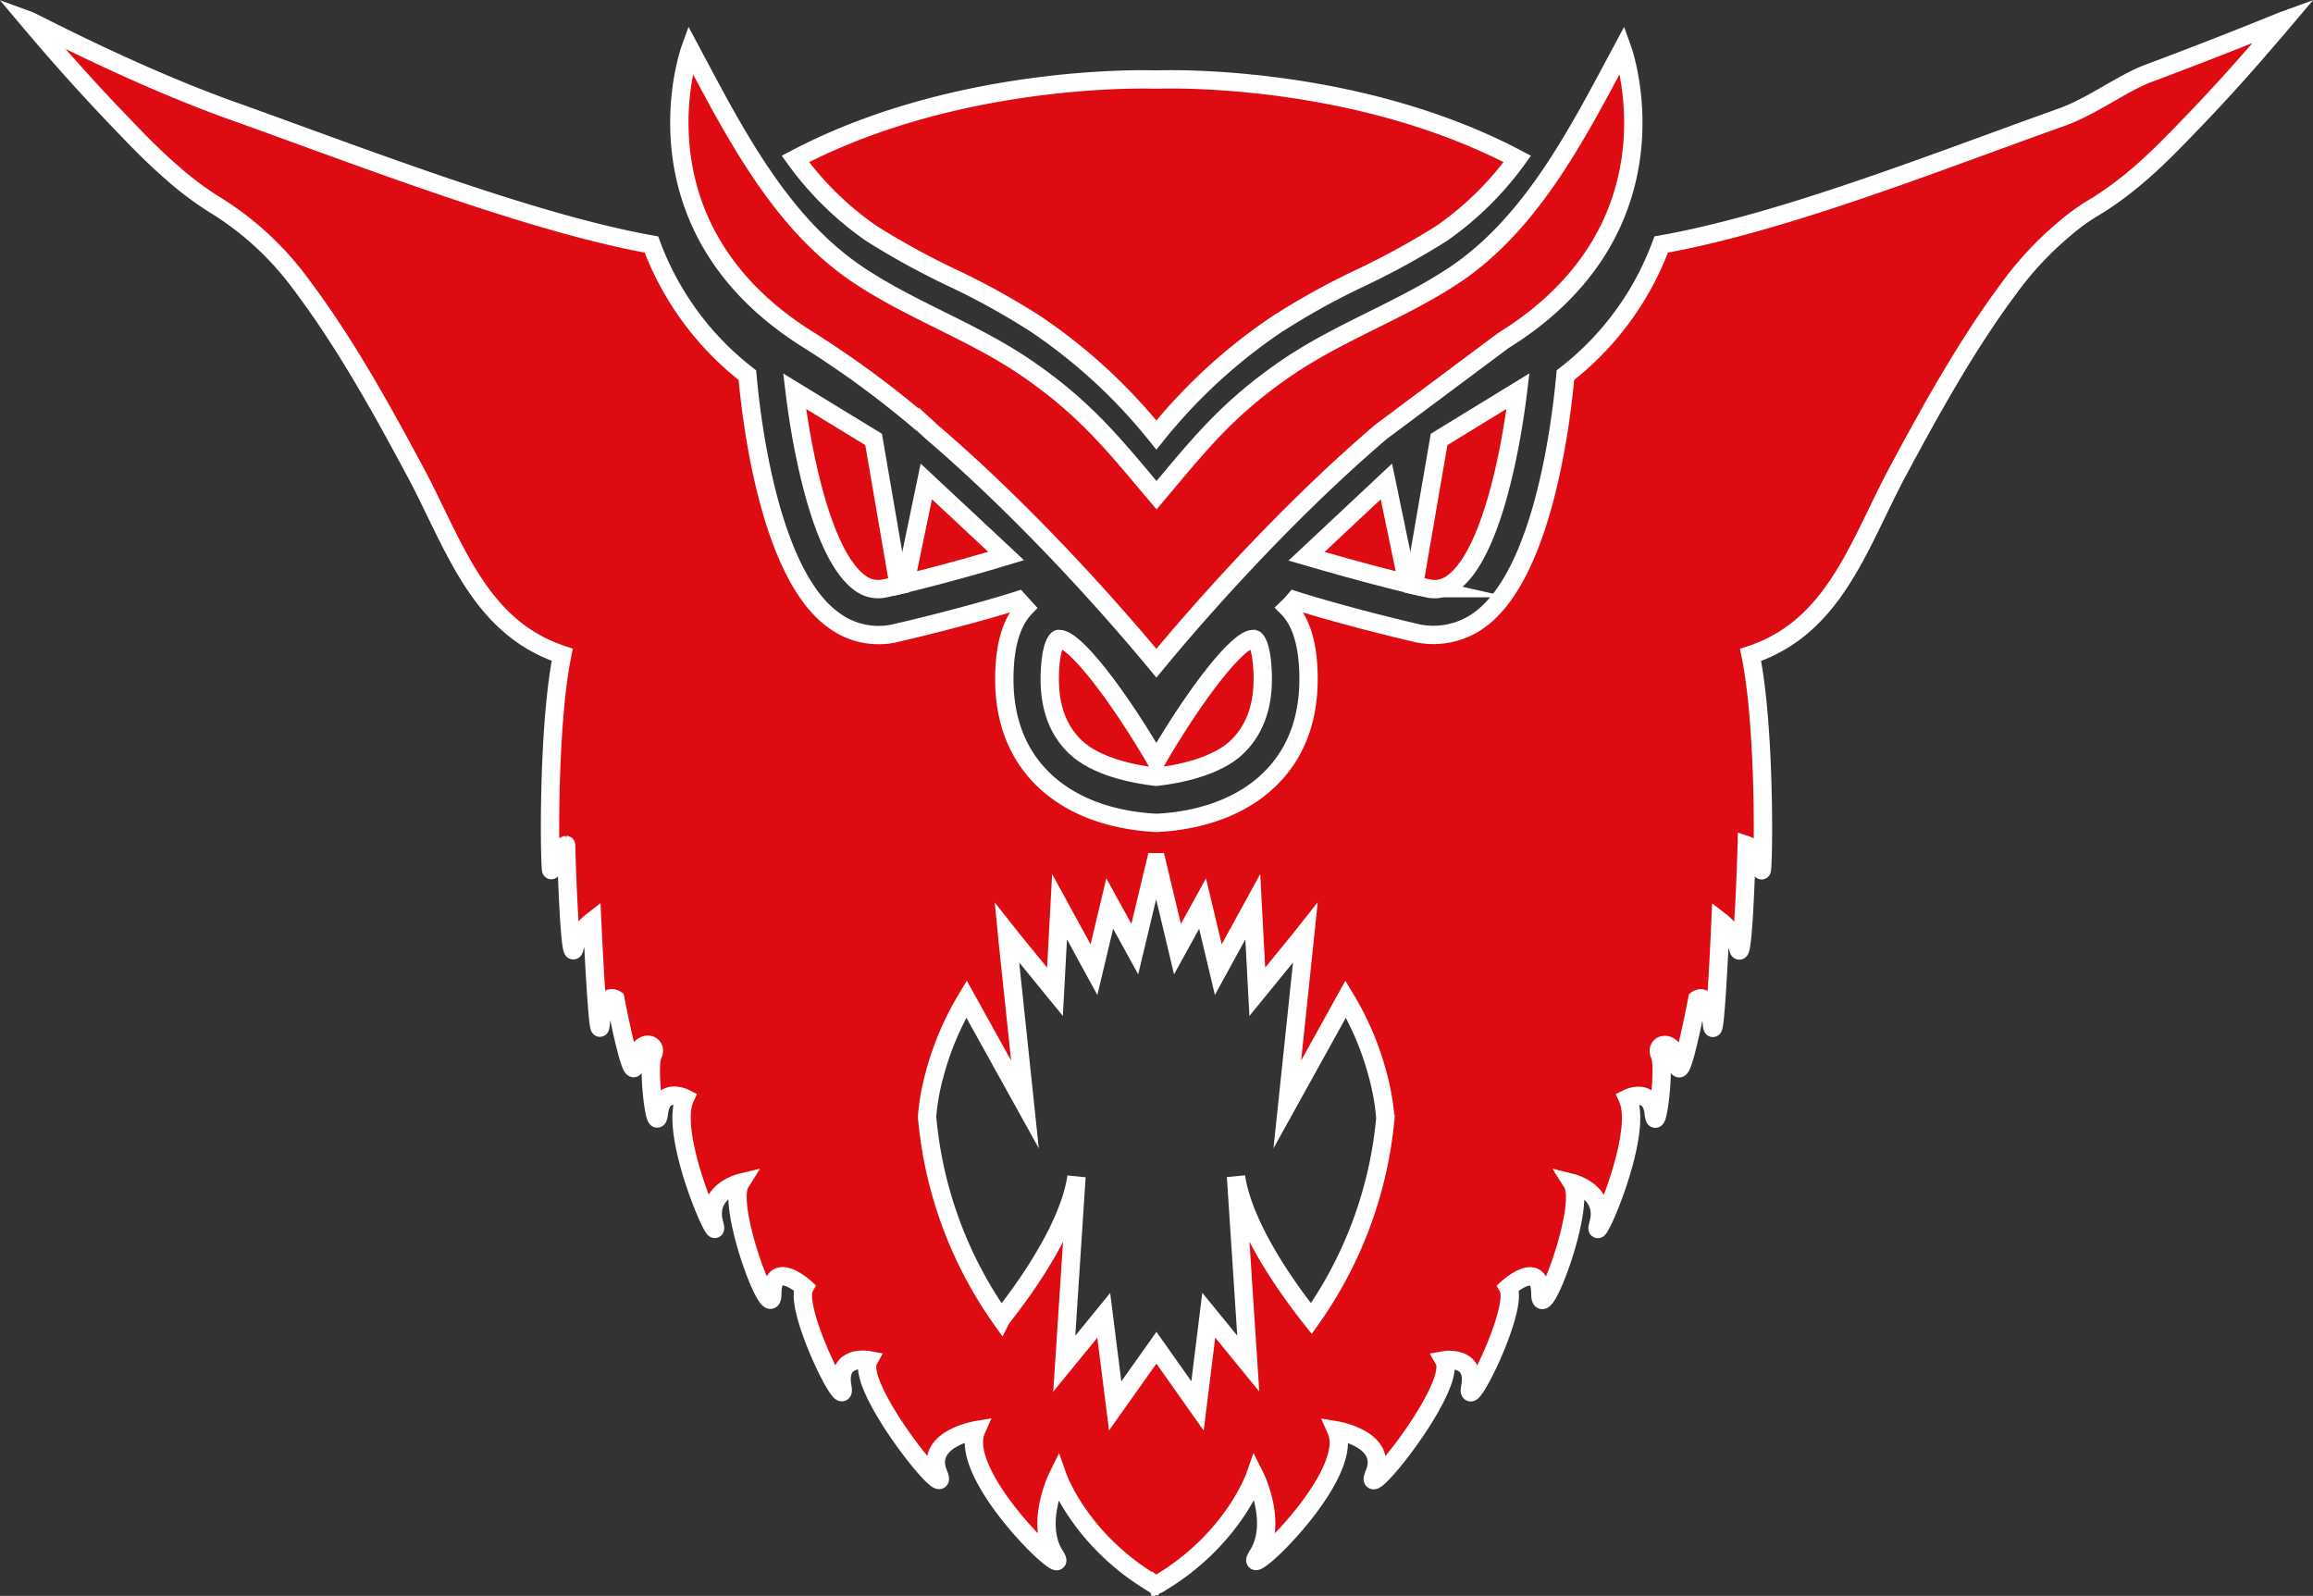 <svg xmlns="http://www.w3.org/2000/svg" viewBox="0 0 378.4 261.08"><rect x="0" y="0" width="378.4" height="261.08" fill="#333333" stroke="none"/><defs><style>.cls-1{fill:#df0b13;stroke:#fff;stroke-miterlimit:10;stroke-width:3px;}</style></defs><title>Bugbear</title><g id="Layer_2" data-name="Layer 2"><g id="Layer_1-2" data-name="Layer 1"><path class="cls-1" d="M265.43,8.08C258.3,21.36,250.8,36.4,237.93,45c-8.59,5.71-18.44,9.14-27,14.89-10.23,6.9-15,13.17-21.72,21.12-6.79-8-11.53-14.22-21.76-21.12-8.58-5.75-18.43-9.18-27-14.89C127.54,36.4,120,21.36,112.91,8.08c0,0-10.48,29.07,19.56,47.65a159.24,159.24,0,0,1,18.47,13.62l-1.64-1.56,3.13,2.87c16.35,14,30.74,30.56,36.75,37.84,6-7.28,20.39-23.88,36.73-37.84l20-14.93C275.92,37.15,265.43,8.08,265.43,8.08Z"/><path class="cls-1" d="M231.32,95.74l2.13.48a4.9,4.9,0,0,0,4.25-.89c6.24-4.59,9.48-21.72,10.64-31.35l-12.91,7.91Z"/><path class="cls-1" d="M142.51,38.16a126.38,126.38,0,0,0,13,7.16,119.63,119.63,0,0,1,14,7.73,89,89,0,0,1,19.67,18.12,88.75,88.75,0,0,1,19.7-18.12,120.32,120.32,0,0,1,14-7.73,127.61,127.61,0,0,0,13-7.16A51.86,51.86,0,0,0,248.23,26c-24-12.69-52-13.17-58.59-13h-.93c-6.57-.14-34.56.34-58.59,13A51.49,51.49,0,0,0,142.51,38.16Z"/><path class="cls-1" d="M140.64,95.33a4.91,4.91,0,0,0,4.26.89c.7-.15,1.41-.33,2.12-.48l-4.1-23.85L130,64C131.16,73.61,134.41,90.74,140.64,95.33Z"/><path class="cls-1" d="M205.2,104.54H205c-2.46,0-9.29,8.7-15.82,19.93-6.57-11.23-13.4-19.93-15.86-19.93h-.19c-.29.08-1.12,1.09-1.34,4.82-.37,5.56,1,9.85,4.14,12.84,3.32,3.2,9.5,4.47,13.23,4.88,3.74-.41,9.91-1.68,13.23-4.88,3.1-3,4.52-7.28,4.14-12.84C206.32,105.63,205.5,104.62,205.2,104.54Z"/><path class="cls-1" d="M230.28,95.48l-3.47-16.72L213.75,91C217,91.93,222.66,93.61,230.28,95.48Z"/><path class="cls-1" d="M148.07,95.48c7.61-1.87,13.32-3.55,16.53-4.52l-13.06-12.2Z"/><path class="cls-1" d="M351.48,12c-4.4,1.65-9.21,5.43-14.44,7.26C316.55,26.57,291.78,36.44,271.77,40A48.1,48.1,0,0,1,256.1,61.37c-.75,8.25-3.77,32.5-14,40a12.8,12.8,0,0,1-10.3,2.21c-9.37-2.21-16.35-4.22-20-5.38a16.73,16.73,0,0,1-1.15,1.23c1.71,1.72,3.06,4.63,3.36,9.52.48,7.84-1.68,14.11-6.42,18.66-5.45,5.22-12.91,6.72-18.18,7H189c-5.26-.29-12.73-1.75-18.21-7-4.74-4.55-6.91-10.82-6.42-18.66.3-4.89,1.68-7.8,3.32-9.52l-1.12-1.23c-3.66,1.16-10.64,3.17-19.93,5.34a12.28,12.28,0,0,1-10.37-2.17c-10.26-7.5-13.29-31.94-14-40A48.25,48.25,0,0,1,106.57,40C86.38,36.4,57.61,25.08,37,17.76,20.81,11.83,5.59,3.68,4.77,3.38c5,5.93,10.15,11.68,15.56,17.27,2.57,2.69,5.11,5.27,7.84,7.62a52.54,52.54,0,0,0,7.68,5.67A50,50,0,0,1,49.47,46.81c7.1,9.48,12.84,19.89,18.44,30.31,6.42,12,10.34,25.45,24.07,30-2.61,12.84-2,37.88-1.75,35,.37-3.21,2.38-3.88,2.38-3.88S93.17,158.8,94,155a8.26,8.26,0,0,1,2.88-4.29s1,21.83,1.41,16.6,2.39-3.84,2.39-3.84,2.8,14.78,3.25,10.48,3.84-3.32,2.87-1.41.49,13.8,1,9.51,4.26-2.39,4.26-2.39c-2.84,6.2,6.19,25.75,4.77,20.49s4.29-6.64,4.29-6.64c-2.38,3.81,5.23,23.81,5.23,18.1s5.26-1,5.26-1c-1.9,3.36,7.13,21.45,6.19,16.19s4.3-4.29,4.3-4.29c-2.39,4.29,13.8,24.29,11.42,18.59s6.19-7.13,6.19-7.13c-3.32,7.61,16.2,25.71,12.87,20.49s.45-12.88.45-12.88,3.55,10.15,15.3,17.28a1.34,1.34,0,0,0,.41.22v0a2.79,2.79,0,0,0,.3.15.28.28,0,0,1,.15-.08s.08,0,.11.08a4.11,4.11,0,0,0,.71-.41c11.76-7.13,15.3-17.28,15.3-17.28s3.81,7.61.45,12.88S222,241.61,218.63,234c0,0,8.59,1.42,6.2,7.13s13.81-14.3,11.42-18.59c0,0,5.26-.93,4.29,4.29s8.1-12.83,6.19-16.19c0,0,5.27-4.74,5.27,1s7.61-14.29,5.22-18.1c0,0,5.71,1.42,4.29,6.64s7.61-14.29,4.78-20.49c0,0,3.8-1.9,4.25,2.39s1.94-7.61,1-9.51,2.39-2.88,2.88,1.41,3.24-10.48,3.24-10.48,1.91-1.42,2.39,3.84,1.42-16.6,1.42-16.6a8.21,8.21,0,0,1,2.87,4.29c.86,3.8,1.42-16.76,1.42-16.76s2,.67,2.39,3.88c.3,2.88.86-22.16-1.76-35,13.74-4.55,17.66-18,24.07-30,5.6-10.42,11.35-20.83,18.44-30.31a53.94,53.94,0,0,1,8.84-9.4,33.43,33.43,0,0,1,4.78-3.47c6-3.62,10.71-8.25,15.52-13.29.75-.78,1.5-1.53,2.21-2.31,4.62-4.85,9-9.85,13.36-15C372.87,3.64,364.17,7.26,351.48,12ZM226.66,182.72a67.3,67.3,0,0,1-12.13,33c-9.85-12.5-11.91-20.15-12.32-23.25l2,30.6-6.46-7.91L195.91,230l-6.72-9.52,0,0L182.44,230l-1.87-14.82-6.46,7.91,2-30.6c-.41,3.1-2.46,10.75-12.32,23.25a67.29,67.29,0,0,1-12.12-33v-.15a36.88,36.88,0,0,1,1.19-6.68v0a47.47,47.47,0,0,1,5.26-12.47l9.56,17.24-2.77-26.27-.18-1.83.86,1.09,7,8.58.75-13.92,5.63,10.3,2.58-10.82,4.1,7.46,3.4-14.22h.19l3.39,14.22,4.11-7.46,2.57,10.82,5.64-10.3.74,13.92,7-8.58.86-1.09-.19,1.83-2.76,26.27,9.55-17.24a47.47,47.47,0,0,1,5.26,12.47v0a37.79,37.79,0,0,1,1.2,6.68Z"/></g></g></svg>